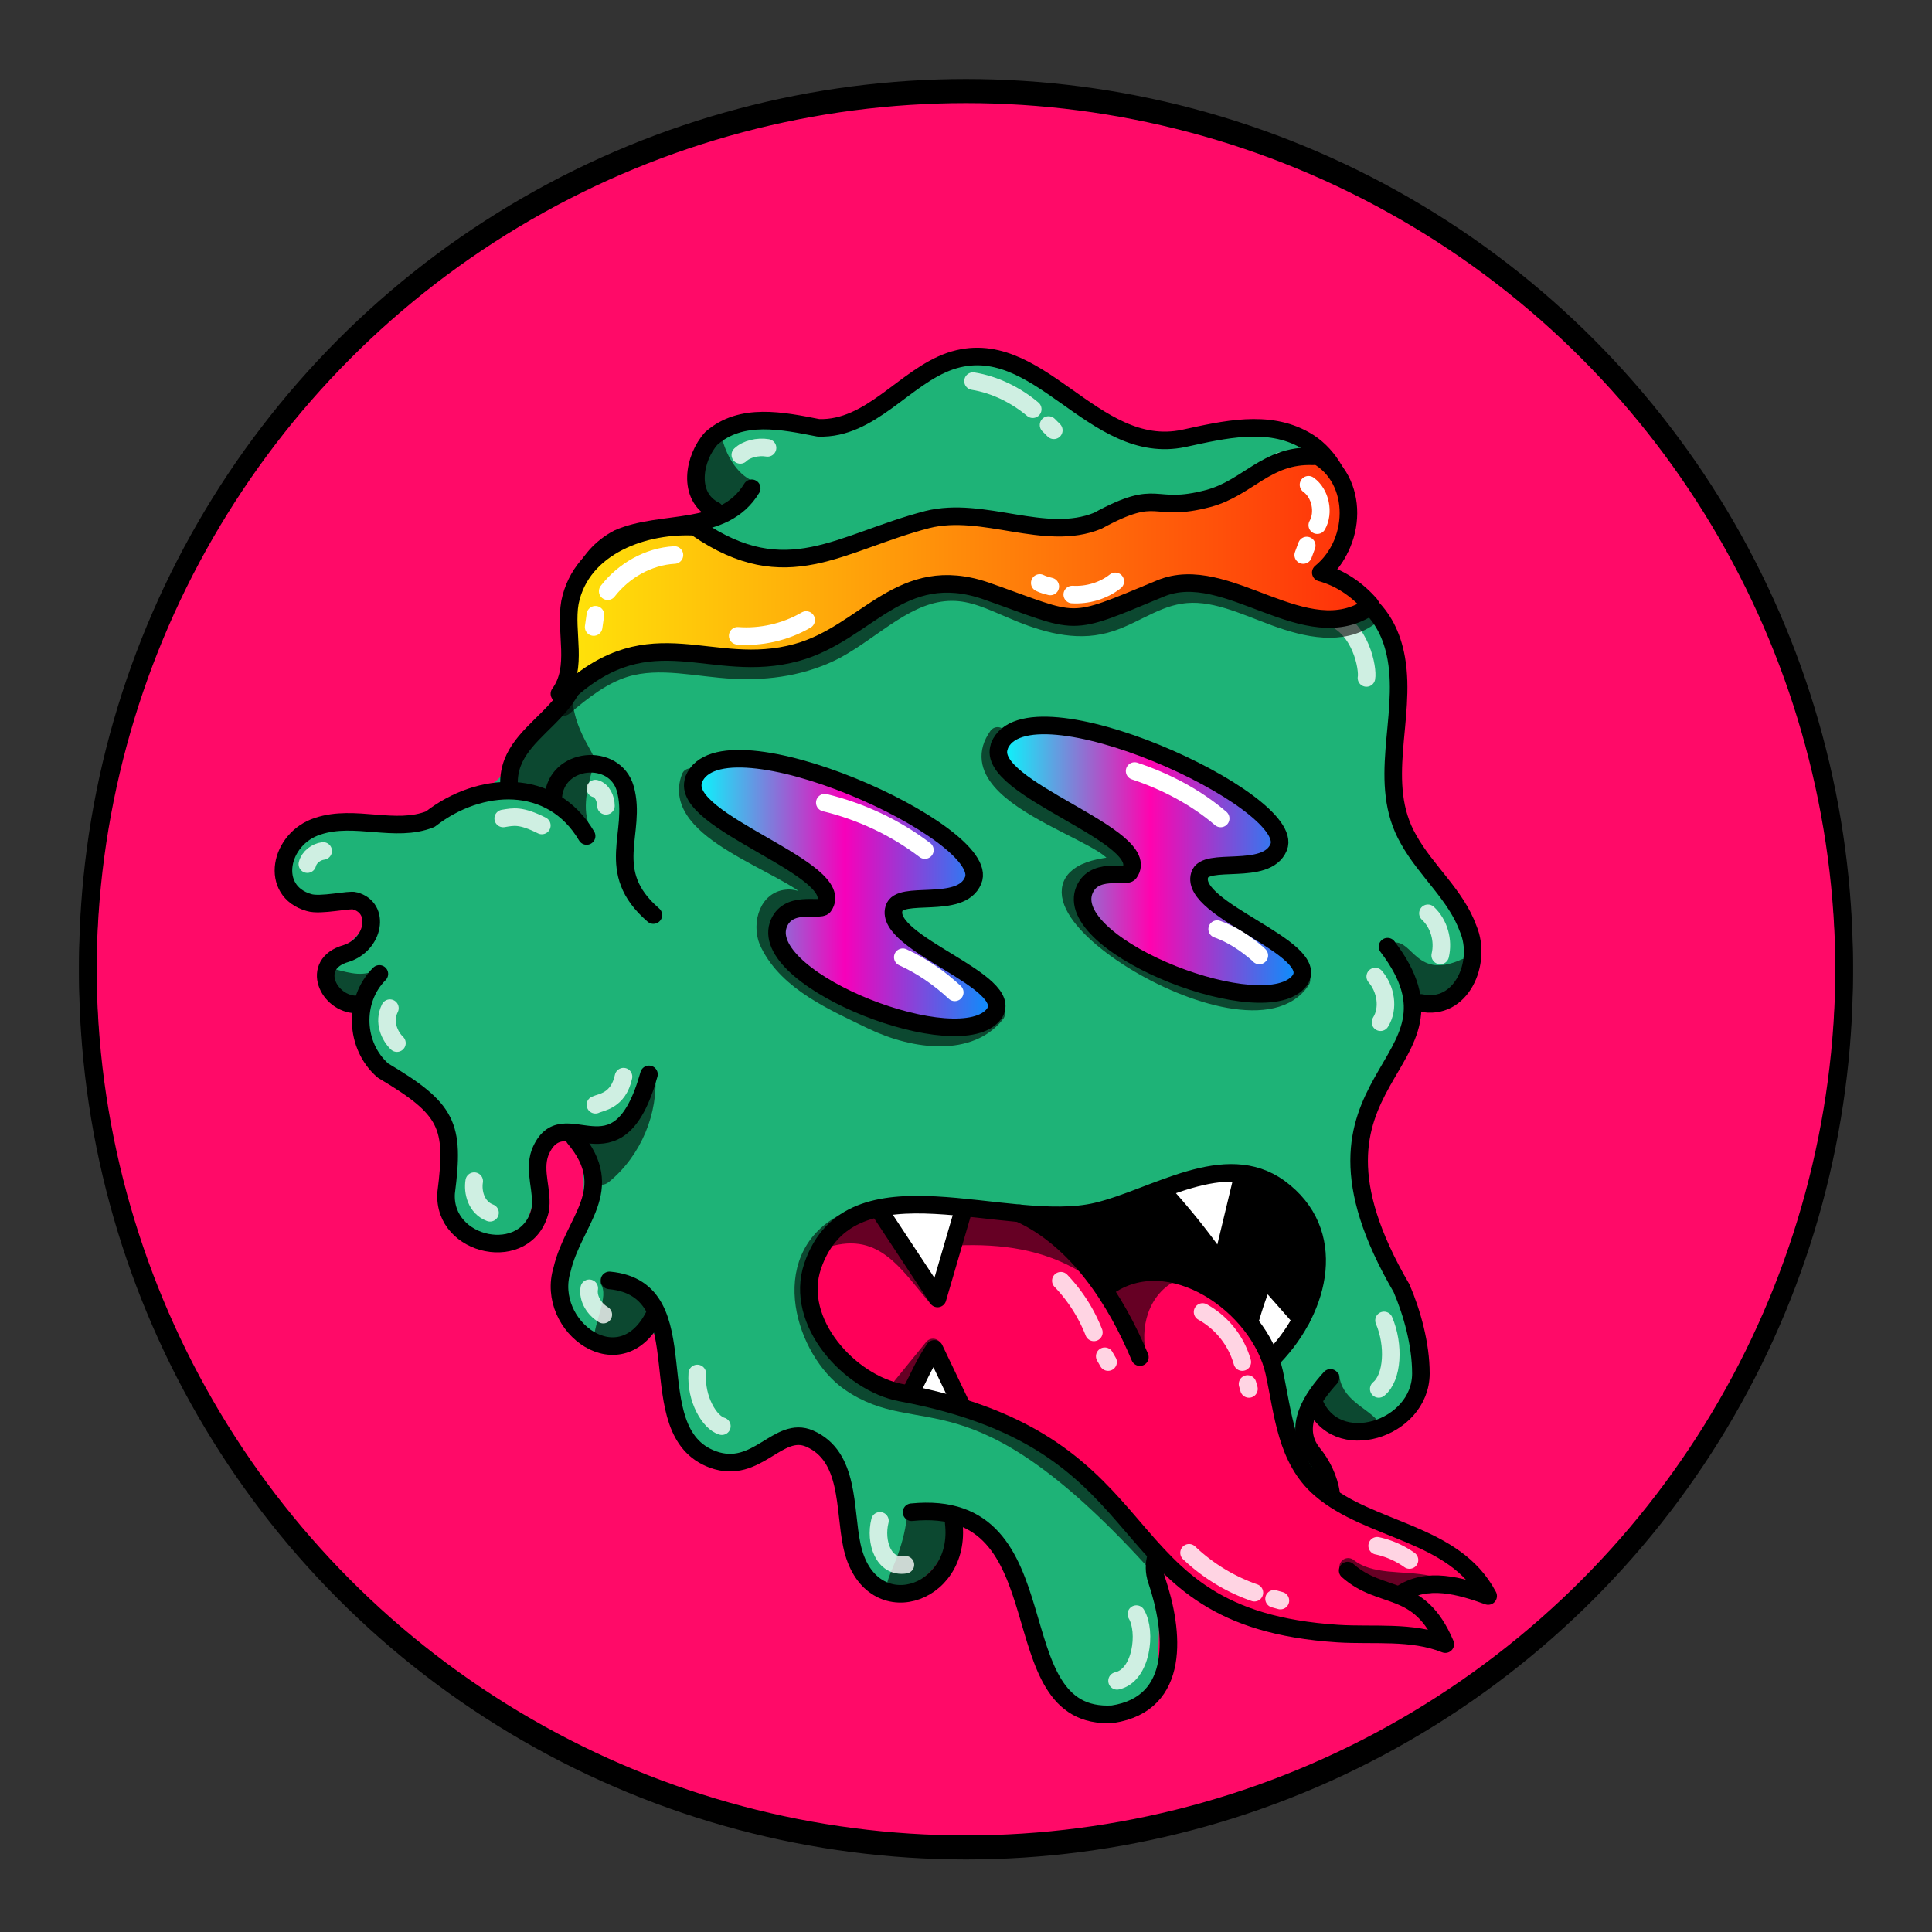 <svg version="1.1" id="Layer_1" xmlns="http://www.w3.org/2000/svg" x="0" y="0" viewBox="0 0 1100 1100" style="enable-background:new 0 0 1100 1100" xml:space="preserve" xmlns:xlink="http://www.w3.org/1999/xlink"><rect x="0" y="0" width="1100" height="1100" fill="#333333" stroke="none"/><style type="text/css">.st304{fill:#FF0A68;stroke:#000000;stroke-width:10;stroke-linecap:round;stroke-linejoin:round;stroke-miterlimit:10;}</style><circle class="st304" cx="550" cy="553.7" r="500"/><path d="M532 209c-68 59.6-71 20-121 36.5-19.6 10.9-14 30-9.7 39.6 11 23-51 9-69 40.3-10.1 18 0 42-7.5 62-9 19.6-34 35-37 52-43 48-154 7-119 70 6 11 33-6 39 9.1 7 17.5-39 29-21 47 18 5 21 39.9 57 63 14 20 3 51 19 69 36 38 46-25 41-34.3 4-39 44-11 22 39-23 52 11 74 36.5 57 24-9 13 39 23 50.9 19.5 37 55 12 67 12 18 1 28 22 29.8 40 6 63 54 46 59 8 15.5-34 45 49 47 59.9 12 73 69.5 42 71 17.9 3-54-3-59.9 2-68 19-31 71 13 90.8-15.5 14-19.8-31-63 8-55 94 19.9 19-101 14-120.4-9-35.5 14-105.8 47-122 18-9 17-35.5 7-53-9.6-17-25-30.6-31-48.9-13.5-54 21-100.7-36-133.3-5-3-7-9.5-4-14 17-25.8 1-66-32-71-22-3-44 9-66.5 6C615 247 578.5 178 532 209z" style="fill:#1eb377"/><style>.st40{fill:none;stroke:#000;stroke-width:10;stroke-linecap:round;stroke-linejoin:round;stroke-miterlimit:10}.st98{opacity:.6;enable-background:new}</style><g id="Outline"><path class="st98" d="M793 537c-1 .7-1 2-.5 3 5 10 11 35 25 30 8-2 21-13 18-22.4-.5-1-2-2-3-1.5-26 12-28-11-39-9.4v.3zm-34 274.5c6 5 26 8 25-3-6-7-20.6-12-21.5-26C750 772 744 803 759 811.5zm-219.3 52s1 .5 1 .8c9 13.5-3 36-18 40-34 6-9-6-6-44 .3-5.3 22.3 2.7 23 3.2zM342 731c5 7-4 22-4 33 8 13 29.6-5 33-14.9 2-12-17-21-28-20.2-1 .1-1 1.1-1 2.1zm31-120.2c2 23-8 47-26 61.9-13 10.9-17.5-30.6-8-27.9 6 4.2 28-18.8 34-34zm-157-59.9c-8 6-17 3-25 1-11 5 4 20 13.5 16 5-4 12-9 12-15.7-.5-.2-1.5-.2-.5-1.3zM337 473c-6-10-3-23 0-34 0-1 0-2-.6-2-9-9-23 11-19.8 20.7C318 463 338 475 337 472.8v.2z"/><path class="st98" d="M326 392c-2 29 24 45 7 44-7 2-14 1-15 11-1 11-24 0-24.5-1.3C285 433 317 404.5 326 392zm103-118c-9.9-4-16-16-18-25-4-6-9.9 1-11 6-7 54 29.5 28 29 19zm293 9c16 21 29.5 12 40 20.7 3 4 1 9.6-1 14-3 9-13 9-20 4.1-14.5-5.8-22-22.2-19-38.8z"/><path class="st40" d="M347 729c53.5 5 15 86 59 102 25 9 37-19.8 55-11.9 23 10.1 19.6 40 24 60.7 9.6 46 63 29.6 58-12.8"/><path class="st40" d="M519 861c89-9 47.5 119 114.5 115 39-6 35-47 25-76.5-3-9 0-18.5 7-24.5 24.5-21 59 15.5 84-2.5 15-11 8-33-2-45-12-15 0-32 10-43"/><path class="st40" d="M790 539c53 69.8-64 71 8 194.5 6 14 11 32 11 48.5 0 32-49 47.5-61 16"/><path class="st40" d="M721 287c2 51 64 31 74 88 6 34-11.5 71 7 103 10 18 27 31.5 34 51 8 19-4 47-27 42"/><path class="st40" d="M407 290.6c-16-8-12-29.9-2-41 17-15 40.5-10 61-6 29.8 1 49-29 75-38 50-17 81 55 133 44 23-5 48-11 69 1 25 14 33 55 10 75"/><path class="st40" d="M428 278c-16 26.5-51 17.5-76 28.5-20 10.5-28 33-23 55 10 47-43 51-39 88m25 4.5c1.5-23 35-26 41-5 7 25-13 47 16 72"/><path class="st40" d="M334 476c-20-34-61-31.5-89-9.6-20 8-43-3-64 4-22 7-28 37-5 43.5 6.5 2 23-2 26-1 15 4 11 25-5 30-21 6-10 29 6 29"/><path class="st40" d="M216 554.5c-15 15-14 41 2 55 37 22 41 31 36 69.7-2 31 46 41 53.5 10 2-10.8-4-22 0-33 13-32 44 20 62-44.5"/><path class="st40" d="M327 647.9c25 29.7-.5 47-7 75-10 32.5 34 65 53 25"/><path d="M729 262.5c9 4 16 13 18 22.5m-193-68c12.5 2 24.5 8 34 16m9 9 3 3m-163 10c-5.5-.9-12 .6-15.5 4M362 319.6c-9 2-14 10.7-16 19M339 449c4 1 6 6 6 9.8M308.5 470c-12-6-16-5-22-4M175 492c1-4 5-7 9-7.5m38 89.5c-4 8 0 16 4 19.9m44 78.6c-1 6 1 15 9 18m76-77.5c-3 14-13 14.5-16 16m4.5 119.5c-5-3-9-9-8-15M397 782c-1 14.5 7 28 14 30m90 53.9c-3 12 2 27 14.5 25M636 957c14-3 17-28 11-38m96-60.1c1-7 0-14-4-19m46-49.1c8-6.5 9-25 3-39M786 582c5-8 3-19-3-26m37-12c2-8.5-.6-18-7-24m-56-169c18 6 22 30 21 35" style="opacity:.788;fill:none;stroke:#fff;stroke-width:10;stroke-linecap:round;stroke-linejoin:round;stroke-miterlimit:10;enable-background:new"/></g><defs><style>.zab-3{fill:none;stroke-linecap:round;stroke-linejoin:round;stroke-width:10px;stroke:#000}</style></defs><path d="M550.4 800.2C662.9 839.6 644 929 776.5 930.6c13.5-.7 27.2-1.4 40.4 2.5-1.7-10.8-9.3-20-19-25.5 13.1-9 30.1-6.3 43.7-.4-14-38.5-70.6-36.5-95.8-66.8-15.5-16.5-13.2-39.1-18.6-59.3-10.7-40-59.7-71.3-98.4-48.6-48.9-68.9-140.1-51.6-157.3-28.1-27.1 37.1 2.7 87.5 78.9 95.8Z" style="fill:#ff0059"/><path d="M592.1 693.6a240.8 240.8 0 0 1 36.9 39.3c34.1-22.9 80.2 4.7 95.2 38.6 36.1-26.3 31.7-93.9-15.4-104.3-23.4-2.5-80.2 26.4-116.7 26.4Z"/><path d="M520.4 791.5q5.4-10.7 10.5-21.3l14.2 28.2Zm-18.7-103c9.8 16 20.1 31.8 30.9 47.1l14.8-47.1Zm161.9-9.4c11 11.9 19.5 26 31.4 37l11.4-48.4Zm48.9 73.3 6.7-23.2 19.6 23.4-14.7 18.4-11.6-18.6z" style="fill:#fff"/><path class="zab-3" d="M767.3 894.2c19.5 17.4 40.7 6.7 55.6 41.9-19.2-7.7-40.6-4.7-61.2-6-137.3-8.9-91.2-107.9-248.8-137.2-28.9-5.4-61.1-40.2-50.2-72.1 21.5-63.1 110.6-18.9 161.8-31.1 32.9-7.8 73-35.9 104-13.3 33.8 24.8 23.7 68.1-3.1 96.1"/><path class="zab-3" d="M580.4 690.8c32.9 15 55 49.4 68.6 81.9m-18.7-39.8c35.5-25.6 86.8 10.4 95.2 48.5 5.1 23.4 6.7 49.5 26.3 66.4 28.2 24.3 76.3 24.4 95.5 60.9-15.7-5.7-34.9-11.3-49.8-1M500.6 689l33.2 50.3 14.6-50"/><path class="zab-3" d="M663.4 680a402.5 402.5 0 0 1 32 40.4l12.2-50.8M519 791.8c4.3-7.9 6.7-14.5 13-23.8l15.3 32m165-50.3a224.9 224.9 0 0 1 7.8-22.2l20.8 23.6"/><path d="M480.1 696.3c-38.8 20.9-21.3 73.2 3.3 90.5 41 28.8 70.2-11 172.3 100.5M531.2 767.2l-18.3 22.5m254.7 102.4c12.9 10.1 30.7 6.8 45.8 10" style="opacity:.6;stroke:#000;fill:none;stroke-linecap:round;stroke-linejoin:round;stroke-width:10px"/><path d="M604 729.2a90.1 90.1 0 0 1 18.8 29.4m6.2 13.6 1.9 3.3m53.8-28.5a47.4 47.4 0 0 1 22.6 28.5m3 12.5.8 2.8M677 884.1a103.4 103.4 0 0 0 37.2 22.7m11.2 3.5 3.6 1m55.1-31.2a49.8 49.8 0 0 1 18.4 8.1" style="stroke:#fff;opacity:.83;fill:none;stroke-linecap:round;stroke-linejoin:round;stroke-width:10px"/><path d="M653.1 772.7c-4.7-16.5.8-36.2 17.1-43.9-13.4-4.3-30.6-1.6-41.9 2.7m-12.9-7.2c-21.5-13-45.2-16.2-70.3-15.2 1.7-5.2.9-14.8 1.3-20.7 28.1-3.2 53.5 10.4 69 35.9Zm-85.2 18.5c-17.6-20.5-30.2-43.2-61.3-31.8 5.1-9.6 21.5-17.9 31.5-22.3" style="opacity:.6"/><linearGradient id="a18" gradientUnits="userSpaceOnUse" x1="567.997" y1="610.614" x2="741.994" y2="610.614" gradientTransform="matrix(1 0 0 -1 0 1100)"><stop offset="0" style="stop-color:#0ff"/><stop offset=".5" style="stop-color:#ff03af"/><stop offset="1" style="stop-color:#0095ff"/></linearGradient><path style="fill:url(#a18);stroke:#000;stroke-width:10;stroke-linecap:round;stroke-linejoin:round;stroke-miterlimit:10" d="M569 425c-9 24 89 51 74 72-2 3-21-4-26 10.9-10 32 104 76 123 50.3 13-18.5-63-39.9-57-59.9 3-11 38 1 45-15.9 11-26.5-143-97-159-57.7v.3z"/><linearGradient id="b7" gradientUnits="userSpaceOnUse" x1="393.997" y1="591.618" x2="567.994" y2="591.618" gradientTransform="matrix(1 0 0 -1 0 1100)"><stop offset="0" style="stop-color:#0ff"/><stop offset=".5" style="stop-color:#f700ba"/><stop offset="1" style="stop-color:#0095ff"/></linearGradient><path style="fill:url(#b7);stroke:#000;stroke-width:10;stroke-linecap:round;stroke-linejoin:round;stroke-miterlimit:10" d="M395 444c-9 24 89 51 74 72-2 3-21-4-26 10.9-10 32 104 76 123 50.3 13-18.5-63-39.9-57-59.9 3-11 38 1 45-15.9 12-27-143-97-159-57.7v.3z"/><path d="M393 442.5c-12 31 55 49 71 66 2.5 10-11 2-16 3-12 1-15 17-10 26.1 11 22 37 33 58.5 43.5 25 12 56 15 70.7-4M568 419c-27 38 87 60 65 74-83 9 78 112 108 65" style="opacity:.6;stroke:#000;enable-background:new;fill:none;stroke-width:10;stroke-linecap:round;stroke-linejoin:round;stroke-miterlimit:10"/><path d="M469.6 457c20.5 5 39.9 14 57 27M646 439c18 6 35 15 49 27m-2 63c8.5 3 16 8 23 14l1 1m-203 1c11 5 21 12 29.6 20" style="fill:none;stroke:#fff;stroke-width:10;stroke-linecap:round;stroke-linejoin:round;stroke-miterlimit:10"/><style>.st40{fill:none;stroke-width:10;stroke-linecap:round;stroke-linejoin:round;stroke-miterlimit:10;stroke:#000}</style><g id="Gold_Headband"><linearGradient id="SVGID_00000134236501401383457500000003505018008553449115_" gradientUnits="userSpaceOnUse" x1="264" y1="774.579" x2="818" y2="774.579" gradientTransform="matrix(1 0 0 -1 0 1100)"><stop offset="0" style="stop-color:#fffb0a"/><stop offset="1" style="stop-color:#ff1f0a"/></linearGradient><path style="fill:url(#SVGID_00000134236501401383457500000003505018008553449115_)" d="M399 299.7c-73-.5-73 32-77 92.9 61-36 73-9.8 132.5-20.7 32-9 57-44 89.5-39 102 15.8 37 32 125 2 35-12 82 36 114 9.6-56.5-31-5.5-15-16-56-9.8-52-39.6-25-68-7-17 7-37.5.6-55 7-79.7 29-68-8-123 9.9-41.1 13.6-88 40.6-122 1.3z"/><path class="st40" d="M397 300.8c51 35 81 8 131-5 32-8 67 13 97 .7 36-19.6 30-4 63-12.7 22.5-6 33-25 59.6-24M323 394.5c48-44 82-9.6 130.6-23 40-11 59-52 108-35 54 19 45 21 99-1.4 38-16 83 36 120 9.9"/><path class="st40" d="M747 258c26.5 12 27 50 5 68 11 3 20.5 9.5 28 18m-383-44c-29.7-2-66 10.8-72.5 43-3 17 5 37-6 52"/><path d="M321 402.5c10.6-9 22-18 35-22 19.9-6 41 0 62 1 19.9 1 40-2 58-11.4 22-12 41-33 66-33 12 0 22 5 33 9.6 16 7 34 13 51 9.5 16-3 29.6-15 46-17.4 18-3 36 6 54 12.6s38 11 53.5 0" style="opacity:.6;fill:none;stroke:#000;stroke-width:10;stroke-linecap:round;stroke-linejoin:round;stroke-miterlimit:10;enable-background:new"/><path d="M745 276c7 5 9 16 5 23m-6 11.6-2 5.4m-358 0c-15 .8-29 9-38 20.6m-7 13.4-1 7m297-26c-7 5.5-16 8-24.5 7.5m-12.5-4.6c-2-.5-4-1-6-2M420 362c13 1 27-2 39-9" style="fill:none;stroke:#fff;stroke-width:10;stroke-linecap:round;stroke-linejoin:round;stroke-miterlimit:10"/></g><circle cx="550" cy="550" r="500" style="fill:none;stroke:#000;stroke-width:10;stroke-linecap:round;stroke-linejoin:round;stroke-miterlimit:10"/></svg>